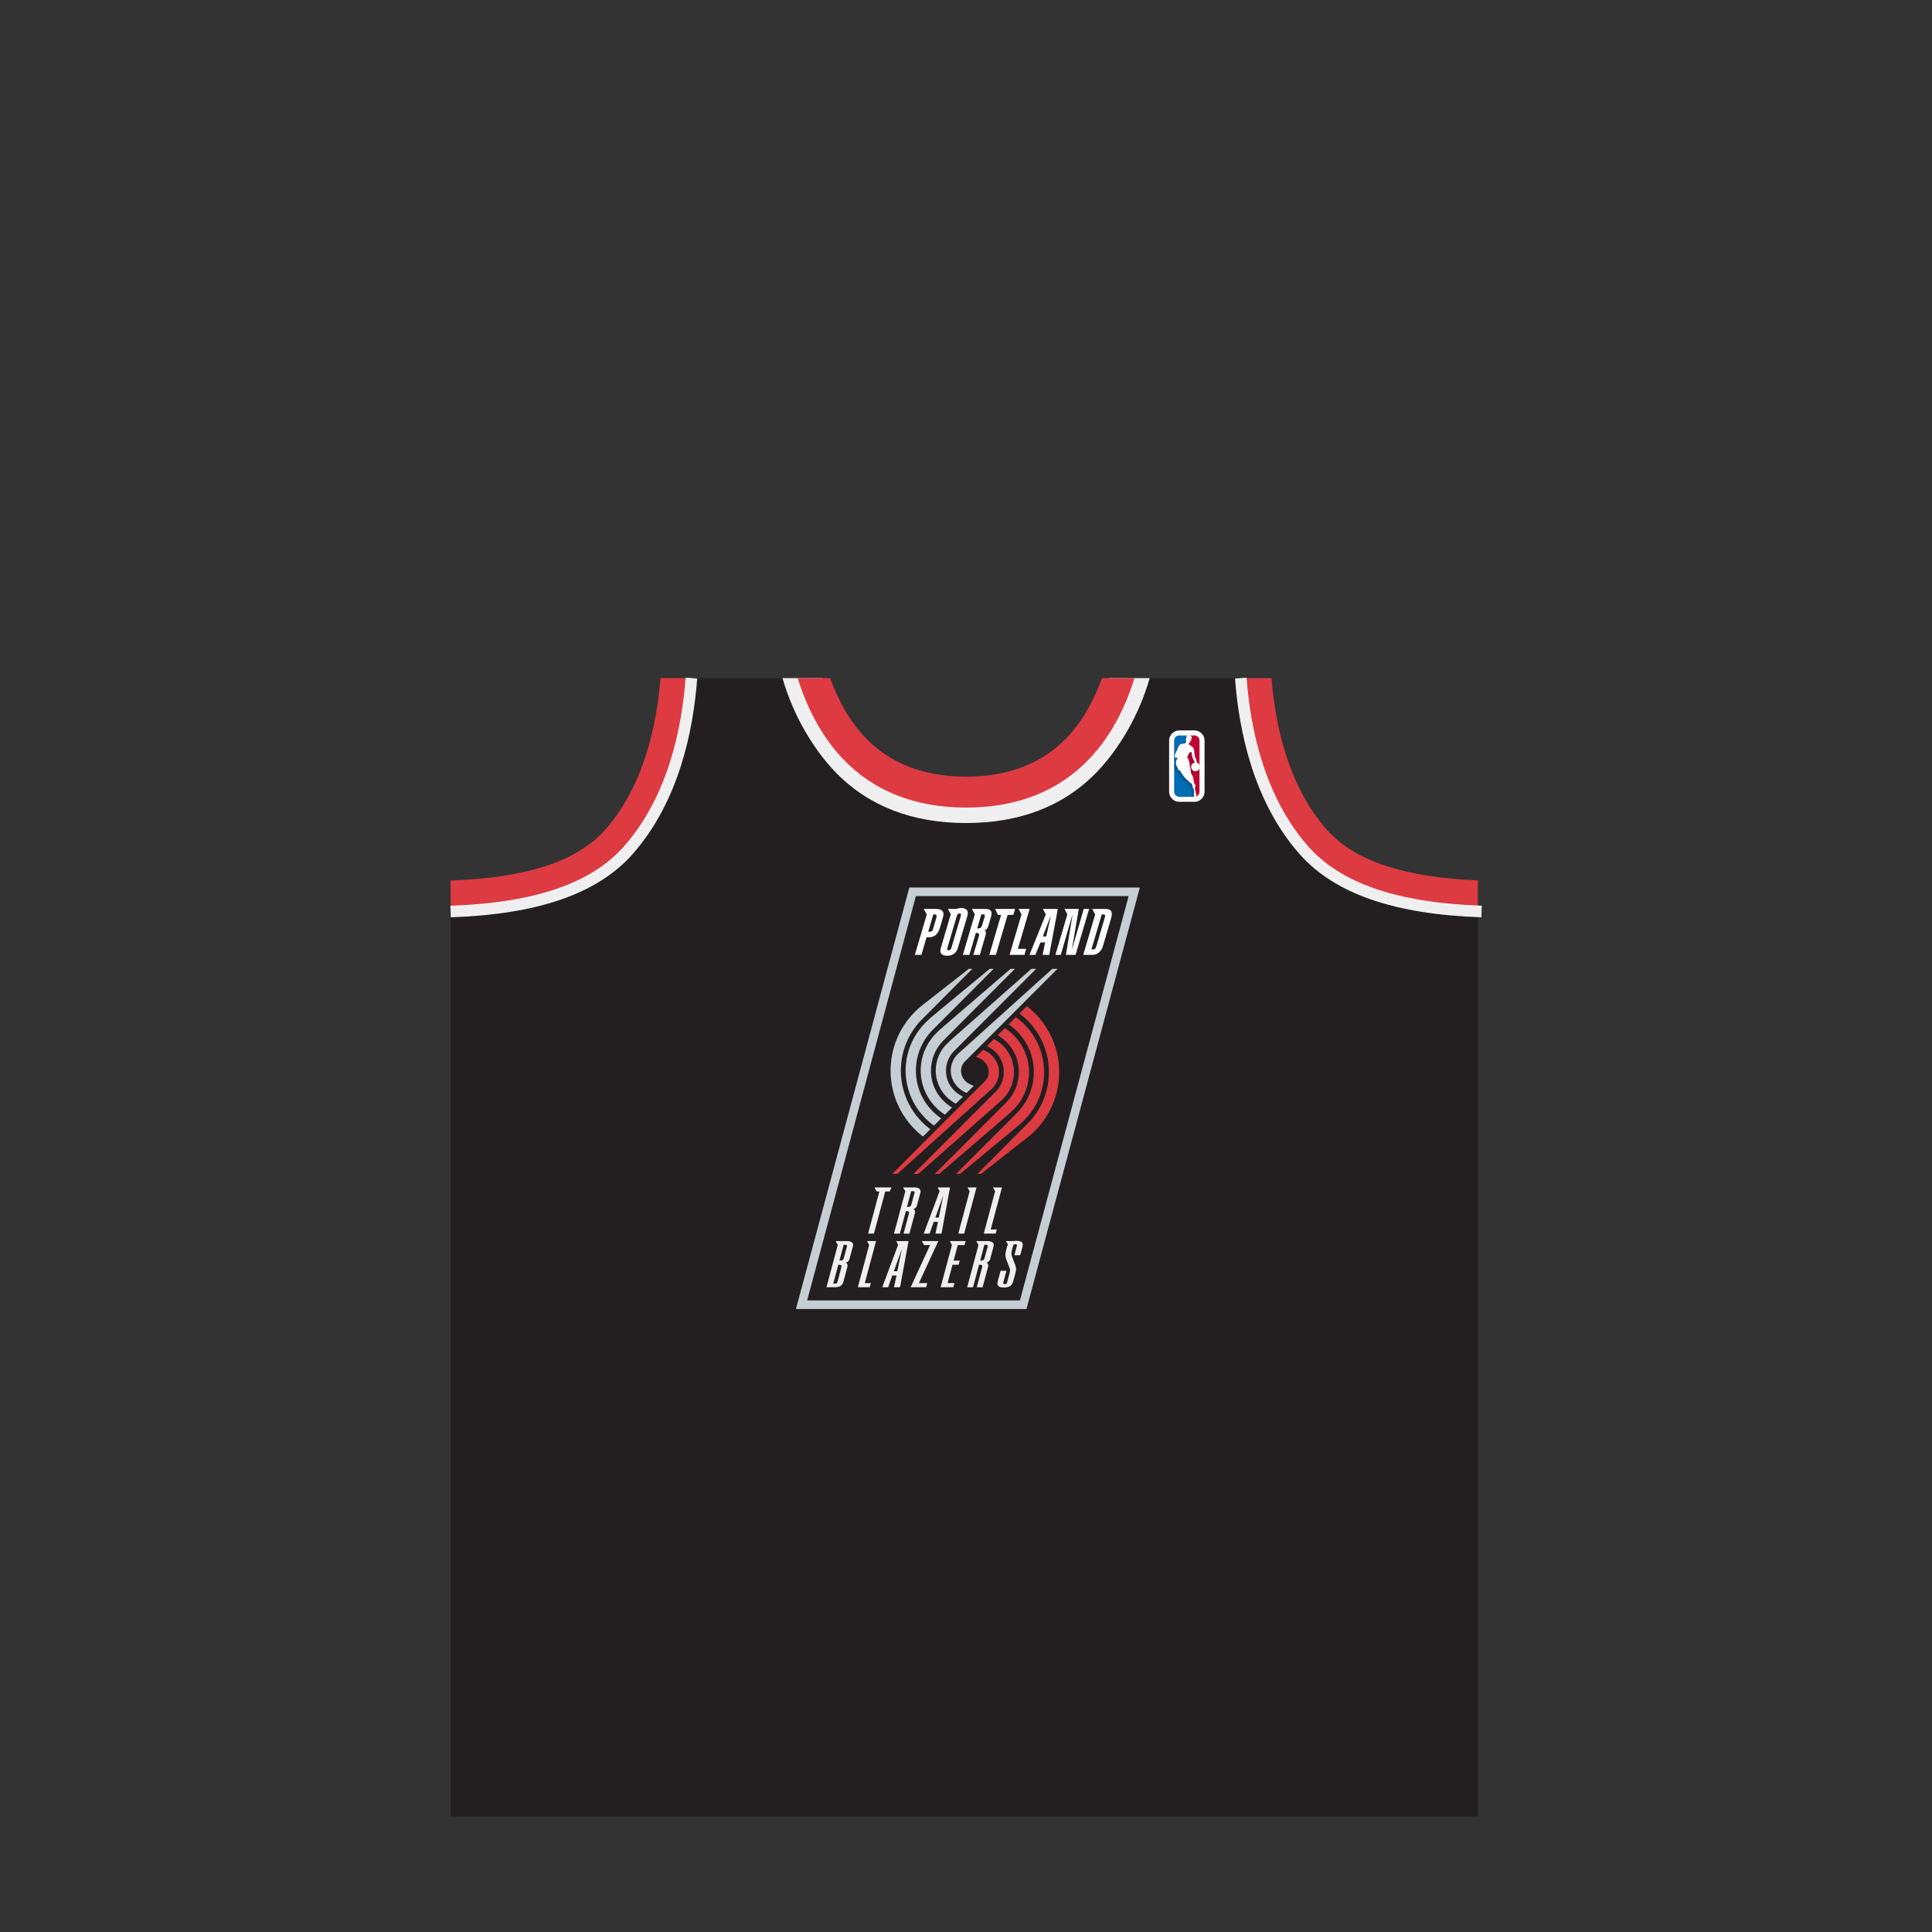 <?xml version="1.0" encoding="utf-8"?>
<!-- Generator: Adobe Illustrator 16.0.0, SVG Export Plug-In . SVG Version: 6.00 Build 0)  -->
<!DOCTYPE svg PUBLIC "-//W3C//DTD SVG 1.1//EN" "http://www.w3.org/Graphics/SVG/1.1/DTD/svg11.dtd">
<svg version="1.1" id="content" xmlns="http://www.w3.org/2000/svg" xmlns:xlink="http://www.w3.org/1999/xlink" x="0px" y="0px"
	 width="500px" height="500px" viewBox="0 0 500 500" enable-background="new 0 0 500 500" xml:space="preserve">
<rect x="0" y="0" width="500" height="500" fill="#333333" stroke="none"/>
<rect id="position" x="0.5" y="0.5" display="none" fill="none" stroke="#000000" width="499" height="499"/>
<g>
	<path fill="#231F20" d="M322.959,175.489h-30.542C286.766,189.592,274.904,204,250.026,204c-24.878,0-36.738-14.408-42.391-28.511
		h-30.542c-3.507,23.43-16.508,53.761-60.344,53.761c-0.046,0-0.088,0-0.133,0v240.83h133.41h132.466V229.25
		c-0.045,0,0.854,0,0.811,0C339.467,229.25,326.466,198.919,322.959,175.489z"/>
	<path opacity="0.2" fill="#212121" enable-background="new    " d="M305.061,209.412c-1.539,0-2.791-1.252-2.791-2.792v-14.099
		c0-1.54,1.252-2.792,2.791-2.792h4.184c1.539,0,2.792,1.252,2.792,2.793v14.098c0,1.54-1.253,2.792-2.792,2.792H305.061z"/>
	<path fill="#FFFFFF" d="M305.188,207.513c-1.443,0-2.621-1.176-2.621-2.623v-13.239c0-1.446,1.178-2.623,2.621-2.623h3.93
		c1.443,0,2.621,1.176,2.621,2.623v13.239c0,1.446-1.178,2.623-2.621,2.623H305.188z"/>
	<path fill="#C00033" d="M307.151,206.213h1.964c0.729,0,1.319-0.592,1.319-1.323v-13.239c0-0.73-0.592-1.323-1.319-1.323h-1.964"/>
	<path fill="#006CB3" d="M309.332,206.213c0,0-0.036-0.939-0.431-3.272l-1.75-1.812v-10.8h-1.964c-0.729,0-1.321,0.592-1.321,1.323
		v13.239c0,0.731,0.592,1.323,1.321,1.323h1.964L309.332,206.213L309.332,206.213z"/>
	<path opacity="0.2" fill="#212121" enable-background="new    " d="M309.679,198.18c-0.05-0.058,0.049-0.09-0.289-0.167
		c-0.062-0.035-0.11-0.529-0.11-0.529c-0.052-0.317-0.163-0.536-0.332-0.872c-0.085-0.173-0.125-0.71-0.216-0.984
		c0.051-1.255-0.353-1.62-0.678-1.824c-0.123-0.079-0.185-0.137-0.307-0.208l-0.004-0.058c-0.095-0.09-0.286-0.187-0.443-0.257
		c-0.049-0.049-0.023-0.156,0.008-0.196c0.106-0.016,0.248-0.254,0.365-0.5c0.092,0.005,0.122-0.084,0.151-0.135
		c0.099-0.157,0.204-0.294,0.065-0.384c0.311-0.552,0.111-0.924-0.057-0.938c-0.067-0.139-0.185-0.225-0.392-0.298l-0.425-0.001
		c-0.438,0.168-0.501,0.36-0.518,0.969c-0.074,0.008-0.231-0.062-0.178,0.309c0,0,0.027,0.247,0.128,0.204
		c-0.097,0.652,0.017,0.703-0.661,0.732l-0.032,0.048c-0.675,0.065-0.888-0.02-1.456,1.138c0,0-0.147,0.358-0.19,0.507
		c-0.059,0.122-0.149,0.309-0.246,0.51v1.598c0.084,0.004,0.187,0.005,0.332,0.001v0.174c0,0-0.203,0.175-0.244,0.282
		c-0.021,0.048-0.057,0.188-0.088,0.344v0.883c0.143,0.506,0.505,0.968,0.635,1.498l0.352,0.049c0.199,0.45,1.062,1.672,1.236,1.833
		c0.041,0.113,0.26,0.253,0.388,0.393c0.105,0.1,0.729,0.782,1.459,1.201c-0.004,0,0.118,0.244,0.18,0.44
		c-0.243,0.195,0.225,0.552,0.367,1.142c0.011,0.077-0.136,0.159,0.08,0.352c-0.005,0.309-0.041,0.563-0.064,0.779h0.62h0.117
		c-0.047-0.228-0.14-0.452-0.188-0.624c-0.008-0.022,0.01-0.052,0.021-0.071c0.029-0.056-0.032-0.182-0.032-0.182
		c-0.069-0.063-0.09-0.398-0.129-0.548c-0.062-0.254,0.109-0.689,0.109-0.838c0-0.146-0.109-0.349-0.314-0.609
		c-0.05-0.056-0.195-1.323-0.327-1.644c-0.187-0.442-0.242-0.373-0.455-0.898c-0.171-0.373-0.039-0.92-0.419-2.192
		c0.004,0.005,0.086-0.08,0.086-0.08s-0.302-1.102-0.4-1.404c-0.1-0.301-0.271-0.323-0.271-0.323s0.001-0.123,0.008-0.155
		c0.015-0.049,0.368-0.969,0.397-0.998c0-0.022,0.51-0.366,0.52-0.317c0.042,0.226,0.24,1.37,0.323,1.553
		c0.087,0.185,0.38,0.746,0.519,1.094c-0.527,0.127-0.92,0.603-0.92,1.17c0,0.663,0.537,1.202,1.204,1.202
		c0.507,0,0.943-0.314,1.118-0.758l0.001-0.884c-0.038-0.097-0.089-0.192-0.155-0.282
		C309.926,198.244,309.731,198.248,309.679,198.18z"/>
	<path fill="#FFFFFF" d="M309.186,206.296c-0.236-0.14-0.225-0.344-0.167-0.816c0.024-0.201,0.055-0.436,0.06-0.71
		c-0.144-0.164-0.124-0.205-0.104-0.257l0.01-0.02l0.014-0.086c-0.065-0.271-0.19-0.488-0.29-0.662
		c-0.141-0.246-0.188-0.345-0.108-0.408c-0.019-0.233-0.098-0.407-0.135-0.489c-0.677-0.44-1.222-0.994-1.427-1.202
		c-0.117-0.122-0.184-0.178-0.244-0.231c-0.082-0.071-0.175-0.151-0.193-0.201c-0.18-0.177-1.041-1.395-1.238-1.839l-0.412-0.096
		c-0.004-0.226-0.143-0.491-0.276-0.748c-0.18-0.342-0.35-0.666-0.356-1.021c-0.006-0.228,0.107-0.748,0.149-0.847
		c0.023-0.062,0.146-0.185,0.224-0.251l0.028-0.235v-0.083l-0.286,0.006c-0.313,0-0.317-0.02-0.339-0.118
		c-0.01-0.048-0.022-0.114-0.058-0.191c-0.059-0.128-0.044-0.167-0.018-0.246c0.11-0.441,0.359-0.945,0.523-1.278l0.081-0.165
		c0.047-0.158,0.19-0.511,0.19-0.511c0.498-1.015,0.696-1.031,1.229-1.075l0.2-0.018l0.054-0.079c0.032,0,0.062,0,0.091,0
		c0.461,0,0.502-0.079,0.554-0.516l0.052-0.391l-0.131,0.057c0.012-0.011-0.012-0.081-0.02-0.141
		c-0.022-0.172,0.004-0.21,0.007-0.214l0.17-0.013l0.002-0.07c0.019-0.617,0.089-0.751,0.468-0.896l0.395,0.006
		c0.163,0.062,0.265,0.137,0.319,0.253c0.089,0.046,0.129,0.071,0.162,0.134c0.07,0.135,0.083,0.398-0.104,0.73l-0.037,0.065
		l0.062,0.041c0.047,0.031,0.044,0.063-0.065,0.234l-0.102,0.139c-0.288,0.481-0.384,0.5-0.385,0.5
		c-0.106,0.096-0.138,0.248-0.055,0.331c0.229,0.107,0.376,0.193,0.445,0.259c0.086,0.107,0.134,0.143,0.185,0.179l0.14,0.095
		c0.343,0.215,0.686,0.592,0.639,1.753c0.046,0.155,0.076,0.338,0.106,0.515c0.034,0.218,0.065,0.406,0.115,0.507
		c0.176,0.344,0.278,0.553,0.325,0.849c0.053,0.532,0.12,0.569,0.152,0.587c0.198,0.048,0.229,0.072,0.231,0.076
		c0.062,0.108,0.105,0.128,0.149,0.147c0.08,0.036,0.112,0.056,0.112,0.119c0.075,0.127,0.124,0.216,0.161,0.311l-0.009,0.855
		c-0.159,0.394-0.579,0.678-1.036,0.678c-0.62,0-1.124-0.503-1.124-1.122c0-0.522,0.353-0.971,0.856-1.093l0.09-0.021l-0.033-0.086
		c-0.102-0.253-0.282-0.619-0.408-0.873l-0.111-0.226c-0.067-0.148-0.229-1.054-0.292-1.395l-0.037-0.205l-0.074-0.005
		c-0.022,0-0.067,0-0.323,0.167c-0.269,0.174-0.269,0.195-0.269,0.236l0,0c-0.031,0-0.392,0.966-0.395,0.975
		c-0.011,0.042-0.013,0.177-0.013,0.177l-0.001,0.072l0.071,0.008c0.003,0,0.126,0.026,0.206,0.268c0.099,0.301,0.399,1.4,0.399,1.4
		h-0.107l0.022,0.082c0.218,0.729,0.266,1.217,0.3,1.573c0.024,0.267,0.045,0.46,0.123,0.629c0.111,0.282,0.185,0.396,0.254,0.507
		c0.058,0.094,0.115,0.187,0.199,0.389c0.072,0.18,0.156,0.705,0.22,1.088c0.075,0.472,0.091,0.542,0.121,0.578
		c0.195,0.249,0.297,0.437,0.297,0.557c0,0.042-0.021,0.13-0.044,0.223c-0.049,0.201-0.11,0.45-0.065,0.634
		c0.016,0.05,0.024,0.12,0.035,0.193c0.032,0.208,0.056,0.338,0.118,0.395c0.003,0.018,0.019,0.072,0.015,0.089l-0.017,0.031
		l-0.007,0.1c0.017,0.058,0.04,0.127,0.063,0.201c0.134,0.385,0.297,0.862-0.13,1.132L309.186,206.296z"/>
	<path fill="#DD3A42" d="M170.929,175.489c-0.941,12.075-4.265,27.823-14.285,39.209c-7.193,8.174-20.294,12.487-40.027,13.188
		v8.007c22.21-0.75,37.271-5.954,46.033-15.911c11.598-13.179,15.296-31.104,16.286-44.495h-8.007V175.489L170.929,175.489z"/>
	<path fill="#EFEFEF" d="M250.026,213c-13.865,0-25.158-4.348-33.566-12.924c-5.846-5.963-11.198-14.894-13.947-24.586h10.434
		c2.268,6.785,6.514,13.362,10.655,17.586c6.456,6.585,15.346,9.924,26.424,9.924c11.078,0,19.968-3.339,26.425-9.924
		c4.143-4.226,8.389-10.804,10.654-17.586h10.435c-2.748,9.691-8.103,18.622-13.948,24.586C275.186,208.652,263.893,213,250.026,213
		z"/>
	<path fill="#DD3A42" d="M285.191,175.489c-1.924,5.396-4.777,10.867-9.019,15.333C269.76,197.576,260.963,201,250.025,201
		c-10.939,0-19.736-3.424-26.148-10.178c-4.239-4.465-7.093-9.937-9.018-15.333h-8.41c2.214,7.124,5.805,14.709,11.626,20.84
		c7.982,8.408,18.731,12.67,31.95,12.67c13.218,0,23.968-4.263,31.95-12.67c5.821-6.132,9.414-13.716,11.627-20.84L285.191,175.489
		L285.191,175.489z"/>
	<path fill="#DD3A42" d="M382.492,227.847c-19.231-0.8-32.053-5.099-39.136-13.148c-10.021-11.387-13.348-27.134-14.286-39.209
		h-8.006c0.986,13.39,4.687,31.315,16.284,44.495c8.645,9.821,23.428,15.01,45.144,15.87V227.847z"/>
	<path fill="none" stroke="#EFEFEF" stroke-width="3" stroke-miterlimit="10" d="M116.617,235.895
		c22.21-0.75,37.271-5.954,46.033-15.911c11.598-13.179,15.296-31.104,16.286-44.495"/>
	<path fill="none" stroke="#EFEFEF" stroke-width="3" stroke-miterlimit="10" d="M383.436,235.895
		c-22.209-0.75-37.271-5.954-46.031-15.911c-11.6-13.179-15.296-31.104-16.285-44.495"/>
</g>
<g>
	<path fill="#C5CED3" d="M235.332,229.688l-29.344,109.082h59.663l29.341-109.082H235.332z"/>
	<polygon fill="#231F20" points="263.954,336.553 208.887,336.553 237.028,231.905 292.094,231.905 	"/>
	<g>
		<path fill="#C5CED3" d="M250.166,282.843l1.836-1.838c-2.099-0.649-3.284-2.087-3.284-3.923c0-0.959,0.404-1.822,1.053-2.431
			l23.909-23.921h-1.333l-22.505,20.282l-1.922,1.733c-1.146,1.094-1.86,2.631-1.86,4.336c0,0.394,0.041,0.781,0.112,1.156
			C246.596,280.387,248.375,282.206,250.166,282.843z"/>
	</g>
	<path fill="#C5CED3" d="M247.383,285.626l1.812-1.81c-2.812-1.432-4.371-3.806-4.371-6.734c0-1.965,0.789-3.746,2.062-5.049
		l21.286-21.303h-1.231l-19.92,17.595c-0.275,0.223-1.973,1.772-2.199,2.041c-1.648,1.757-2.657,4.118-2.657,6.716
		c0,0.457,0.037,0.908,0.105,1.348C242.724,281.579,244.688,284.236,247.383,285.626z"/>
	<path fill="#C5CED3" d="M244.546,288.465l1.837-1.838c-3.416-2.104-5.454-5.525-5.454-9.545c0-2.971,1.171-5.671,3.073-7.666
		l18.663-18.686h-1.13l-17.337,14.91c-0.552,0.442-2.018,1.806-2.474,2.345c-2.146,2.422-3.453,5.608-3.453,9.097
		c0,0.52,0.033,1.035,0.098,1.539C238.854,282.769,241.206,286.346,244.546,288.465z"/>
	<path fill="#C5CED3" d="M241.705,291.303l1.867-1.868c-4.019-2.774-6.539-7.243-6.539-12.353c0-3.979,1.555-7.596,4.085-10.283
		l16.043-16.068h-1.031l-14.754,12.223c-0.825,0.666-2.065,1.843-2.747,2.654c-2.648,3.085-4.255,7.094-4.255,11.475
		c0,0.585,0.034,1.162,0.093,1.731C234.982,283.959,237.727,288.453,241.705,291.303z"/>
	<g>
		<path fill="#C5CED3" d="M230.565,279.005c0.548,6.146,3.68,11.557,8.302,15.137l1.896-1.896c-4.625-3.45-7.624-8.964-7.624-15.164
			c0-4.984,1.937-9.521,5.095-12.9l13.42-13.451h-0.932l-12.168,9.537c-1.102,0.886-2.114,1.877-3.023,2.958
			c-3.149,3.751-5.049,8.586-5.049,13.856C230.482,277.729,230.51,278.371,230.565,279.005z"/>
	</g>
	<g>
		<path fill="#DD3A42" d="M254.432,271.686l-1.837,1.839c2.099,0.651,3.285,2.085,3.285,3.925c0,0.955-0.405,1.819-1.053,2.428
			l-23.91,23.924h1.333l22.505-20.284l1.925-1.735c1.144-1.09,1.859-2.631,1.859-4.332c0-0.395-0.04-0.783-0.113-1.158
			C258.004,274.142,256.222,272.322,254.432,271.686z"/>
	</g>
	<path fill="#DD3A42" d="M257.215,268.902l-1.811,1.813c2.811,1.429,4.369,3.804,4.369,6.733c0,1.961-0.787,3.745-2.062,5.046
		l-21.286,21.306h1.233l19.918-17.597c0.275-0.222,1.974-1.771,2.201-2.04c1.645-1.758,2.655-4.12,2.655-6.715
		c0-0.459-0.036-0.91-0.105-1.35C261.874,272.951,259.911,270.295,257.215,268.902z"/>
	<path fill="#DD3A42" d="M260.055,266.064l-1.84,1.839c3.415,2.106,5.455,5.525,5.455,9.546c0,2.969-1.171,5.67-3.075,7.664
		l-18.663,18.688h1.131l17.338-14.91c0.551-0.444,2.017-1.807,2.473-2.346c2.147-2.424,3.455-5.607,3.455-9.096
		c0-0.522-0.034-1.038-0.101-1.541C265.743,271.761,263.391,268.185,260.055,266.064z"/>
	<path fill="#DD3A42" d="M262.892,263.226l-1.867,1.87c4.021,2.775,6.539,7.242,6.539,12.354c0,3.976-1.553,7.596-4.083,10.281
		l-16.043,16.07h1.031l14.753-12.225c0.825-0.666,2.065-1.842,2.749-2.652c2.647-3.088,4.252-7.096,4.252-11.475
		c0-0.586-0.03-1.165-0.093-1.733C269.614,270.568,266.87,266.076,262.892,263.226z"/>
	<g>
		<path fill="#DD3A42" d="M274.031,275.524c-0.545-6.146-3.679-11.556-8.301-15.138l-1.895,1.896
			c4.624,3.452,7.622,8.966,7.622,15.167c0,4.98-1.936,9.519-5.094,12.901l-13.422,13.45h0.931l12.172-9.538
			c1.099-0.888,2.113-1.876,3.021-2.96c3.151-3.748,5.049-8.584,5.049-13.854C274.115,276.801,274.089,276.158,274.031,275.524z"/>
	</g>
	<path fill="#EFEFEF" d="M224.939,322.187l-2.932,10.948h3.079l0.289-1.073h-1.569l2.914-10.876l-2.342-0.003L224.939,322.187z"/>
	<path fill="#EFEFEF" d="M235.134,321.188l-3.198-0.003l0.5,0.966l-4.107,10.981l1.529,0.002l1.062-3.037l1.092-0.001l-0.654,3.04
		l1.574-0.002L235.134,321.188z M232.221,329.003l-0.893,0.002l2.071-5.747L232.221,329.003z"/>
	<path fill="#EFEFEF" d="M238.555,321.186l0.596,1.035h1.558l-5.022,10.914h3.999l0.288-1.073h-2.16l5.023-10.876H238.555z"/>
	<path fill="#EFEFEF" d="M245.795,321.186l0.574,1.003l-2.934,10.946h3.277l0.289-1.08h-1.764c0,0,1.133-4.227,1.27-4.738
		c0.397,0,1.58,0,1.58,0l0.285-1.074h-1.578l1.076-4.012h1.752l0.279-1.045H245.795z"/>
	<path fill="#EFEFEF" d="M255.322,321.186h-0.004h-2.654l0.574,1.003l-2.936,10.954h1.514c0,0,1.413-5.276,1.56-5.827
		c0.034,0,0.128,0,0.128,0c0.289,0,0.488,0.026,0.6,0.127c0.101,0.087,0.138,0.246,0.061,0.545l-1.382,5.155h1.512l1.345-5.019
		c0.123-0.457,0.225-0.891-0.093-1.19c-0.111-0.104-0.259-0.15-0.259-0.15s0.141-0.038,0.347-0.151
		c0.129-0.073,0.269-0.168,0.38-0.308c0.09-0.118,0.171-0.239,0.248-0.52l0.789-2.947c0,0,0.025-0.094,0.029-0.109
		c0.111-0.415,0.221-0.911-0.251-1.25C256.391,321.182,255.826,321.186,255.322,321.186z M255.486,322.194
		c0.163,0.063,0.173,0.207,0.093,0.512l-0.744,2.772c-0.111,0.419-0.191,0.489-0.276,0.563c-0.098,0.086-0.311,0.198-0.774,0.198
		h-0.12l1.096-4.086C254.76,322.154,255.301,322.123,255.486,322.194z"/>
	<path fill="#EFEFEF" d="M264.035,324.847l0.545-2.04c0.108-0.405,0.203-0.866-0.055-1.215c-0.235-0.318-0.724-0.471-1.497-0.468
		c-0.271,0-0.512,0.021-0.726,0.062l-1.961-0.003l0.28,0.502l0.233,0.419c-0.127,0.216-0.21,0.452-0.273,0.688l-0.147,0.554
		c-0.127,0.48-0.228,0.974-0.24,1.372c-0.014,0.402,0.109,0.894,0.236,1.242c0.126,0.35,0.875,2.177,0.924,2.437
		c0.048,0.261,0.101,0.437-0.079,1.107l-0.644,2.396c-0.073,0.275-0.113,0.427-0.584,0.431c-0.472,0-0.457-0.196-0.394-0.431
		l0.812-3.021l-1.517,0.004l-0.709,2.647c-0.115,0.424-0.185,0.864,0.066,1.204c0.24,0.325,0.736,0.481,1.52,0.478
		c1.729-0.007,2.182-0.806,2.412-1.666c0,0,0.462-1.72,0.579-2.16c0.203-0.754,0.155-1.095,0.075-1.497
		c-0.082-0.401-0.237-0.762-0.354-1.052l-0.551-1.431c-0.157-0.396-0.23-0.679-0.228-1.038c0.002-0.362,0.114-0.756,0.248-1.262
		l0.18-0.668c0.063-0.239,0.113-0.427,0.619-0.433c0.189-0.002,0.315,0.032,0.364,0.099c0.042,0.056,0.041,0.163-0.005,0.334
		l-0.646,2.409H264.035z"/>
	<path fill="#EFEFEF" d="M219.062,322.194c0.165,0.063,0.175,0.207,0.094,0.512l-0.743,2.772c-0.114,0.419-0.193,0.489-0.277,0.563
		c-0.097,0.086-0.31,0.198-0.774,0.198h-0.119l1.095-4.086C218.336,322.154,218.877,322.123,219.062,322.194z M216.728,331.766
		c-0.053,0.195-0.108,0.298-0.22,0.359c-0.107,0.062-0.271,0.084-0.585,0.084c-0.059,0-0.286,0-0.286,0l1.316-4.894h0.127
		c0.287,0,0.488,0.026,0.6,0.127c0.1,0.087,0.139,0.246,0.06,0.545L216.728,331.766z M219.23,328.124
		c0.125-0.457,0.226-0.891-0.092-1.19c-0.11-0.104-0.26-0.15-0.26-0.15s0.141-0.038,0.348-0.151c0.129-0.073,0.27-0.168,0.38-0.308
		c0.092-0.118,0.171-0.239,0.245-0.52l0.816-3.043c0.011-0.034,0.018-0.067,0.027-0.102c0.105-0.387,0.186-0.839-0.255-1.154
		c-0.462-0.336-1.108-0.32-1.415-0.32h-2.75l0.54,1.013l-2.929,10.937c0,0,1.449,0,1.789,0c0.501,0,1.158,0.058,1.793-0.305
		c0.652-0.37,0.76-0.968,0.861-1.343L219.23,328.124z"/>
	<path fill="#EFEFEF" d="M257.533,308.307l-2.934,10.948h3.081l0.287-1.073h-1.568l2.915-10.877l-2.342-0.002L257.533,308.307z"/>
	<path fill="#EFEFEF" d="M245.863,307.309l-3.198-0.004l0.5,0.966l-4.106,10.983l1.529,0.001l1.062-3.036l1.092-0.002
		c-0.112,0.592-0.655,3.04-0.655,3.04l1.574-0.002L245.863,307.309z M242.949,315.124l-0.891,0.001l2.07-5.747L242.949,315.124z"/>
	<path fill="#EFEFEF" d="M236.382,307.305h-0.005h-2.654l0.574,1.005l-2.936,10.953h1.514l1.561-5.826h0.128
		c0.288,0,0.487,0.026,0.599,0.124c0.102,0.089,0.141,0.249,0.061,0.547l-1.382,5.155h1.512l1.345-5.018
		c0.124-0.458,0.225-0.893-0.092-1.19c-0.111-0.106-0.26-0.151-0.26-0.151s0.142-0.04,0.346-0.151
		c0.131-0.073,0.27-0.167,0.381-0.306c0.092-0.119,0.17-0.24,0.247-0.521l0.788-2.947c0,0,0.027-0.094,0.031-0.111
		c0.111-0.413,0.221-0.91-0.252-1.248C237.45,307.302,236.885,307.305,236.382,307.305z M236.545,308.314
		c0.162,0.064,0.174,0.208,0.092,0.512l-0.742,2.772c-0.112,0.419-0.192,0.489-0.277,0.562c-0.097,0.088-0.309,0.2-0.774,0.2h-0.12
		l1.095-4.085C235.817,308.276,236.36,308.243,236.545,308.314z"/>
	<polygon fill="#EFEFEF" points="249.521,319.255 252.72,307.305 250.377,307.303 250.938,308.307 248.006,319.255 	"/>
	<polygon fill="#EFEFEF" points="226.293,307.305 226.887,308.347 227.584,308.347 224.661,319.255 226.178,319.255 
		229.096,308.347 230.246,308.347 230.729,307.305 	"/>
	<path fill="#FFFFFF" d="M262.701,235.222l-0.457,1.553h-1.467l-3.052,10.347h-1.692l3.051-10.347h-0.84l-0.693-1.553H262.701z"/>
	<path fill="#FFFFFF" d="M242.047,235.222l-2.959-0.002l0.762,1.446l-3.085,10.455h1.691l1.345-4.563h0.703
		c1.309,0,2.262-0.803,2.745-2.441l0.761-2.572C244.522,235.807,243.803,235.222,242.047,235.222z M242.25,237.778l-0.833,2.824
		c-0.159,0.534-0.701,0.534-1.195,0.534l1.327-4.495h0.303C242.426,236.642,242.491,236.958,242.25,237.778z"/>
	<path fill="#FFFFFF" d="M248.74,234.991c-0.387,0-0.804,0.064-1.234,0.242h-2.178l0.744,1.413c-0.049,0.109-0.09,0.226-0.127,0.351
		l-2.465,8.357c-0.459,1.554,0.572,2.004,1.608,2.004c1.054,0,2.352-0.45,2.81-2.004l2.467-8.357
		C250.821,235.442,249.791,234.991,248.74,234.991z M248.627,237.147l-2.375,8.056c-0.18,0.602-0.395,0.736-0.727,0.736
		c-0.353,0-0.49-0.135-0.311-0.736l2.377-8.056c0.177-0.603,0.393-0.736,0.744-0.736
		C248.67,236.411,248.807,236.545,248.627,237.147z"/>
	<path fill="#FFFFFF" d="M254.931,235.222l-3.392-0.002l0.742,1.408l-3.094,10.493h1.689l1.674-5.687
		c0.792-0.033,0.968,0.252,0.75,0.971c-0.717,2.407-1.402,4.716-1.402,4.716h1.691c0,0,0.482-1.658,1.472-5.101
		c0.311-1.075-0.281-1.229-0.281-1.229c0.838-0.337,0.869-0.722,1.131-1.607l0.566-1.924
		C256.931,235.722,256.287,235.222,254.931,235.222z M254.832,237.227l-0.681,2.272c-0.127,0.434-0.354,0.77-0.945,0.77h-0.318
		l1.082-3.627h0.397C254.75,236.642,254.967,236.774,254.832,237.227z"/>
	<polygon fill="#FFFFFF" points="266.473,235.222 263.609,235.222 264.362,236.647 261.272,247.121 265.114,247.121 
		265.573,245.566 263.421,245.566 	"/>
	<path fill="#FFFFFF" d="M269.91,235.229l0.744,1.415l-4.229,10.478h1.532l1.316-3.226h1.196l-0.634,3.226h1.709l2.219-11.899
		L269.91,235.229z M270.771,242.341h-0.877l1.876-4.947h0.111L270.771,242.341z"/>
	<polygon fill="#FFFFFF" points="280.479,235.222 277.527,245.384 277.465,245.384 279.187,235.222 275.483,235.22 276.23,236.638 
		273.138,247.121 274.526,247.121 277.478,236.958 277.542,236.958 275.851,247.121 278.354,247.121 281.866,235.222 	"/>
	<path fill="#FFFFFF" d="M285.896,235.222l-3.232-0.002l0.764,1.451l-3.083,10.45h2.408c1.31,0,2.31-1.02,2.646-2.156l2.081-7.054
		C288.096,235.823,287.572,235.222,285.896,235.222z M285.902,237.528l-2.149,7.286c-0.227,0.768-0.467,0.888-0.897,0.888h-0.4
		l2.673-9.061h0.396C285.958,236.642,286.13,236.759,285.902,237.528z"/>
</g>
</svg>
